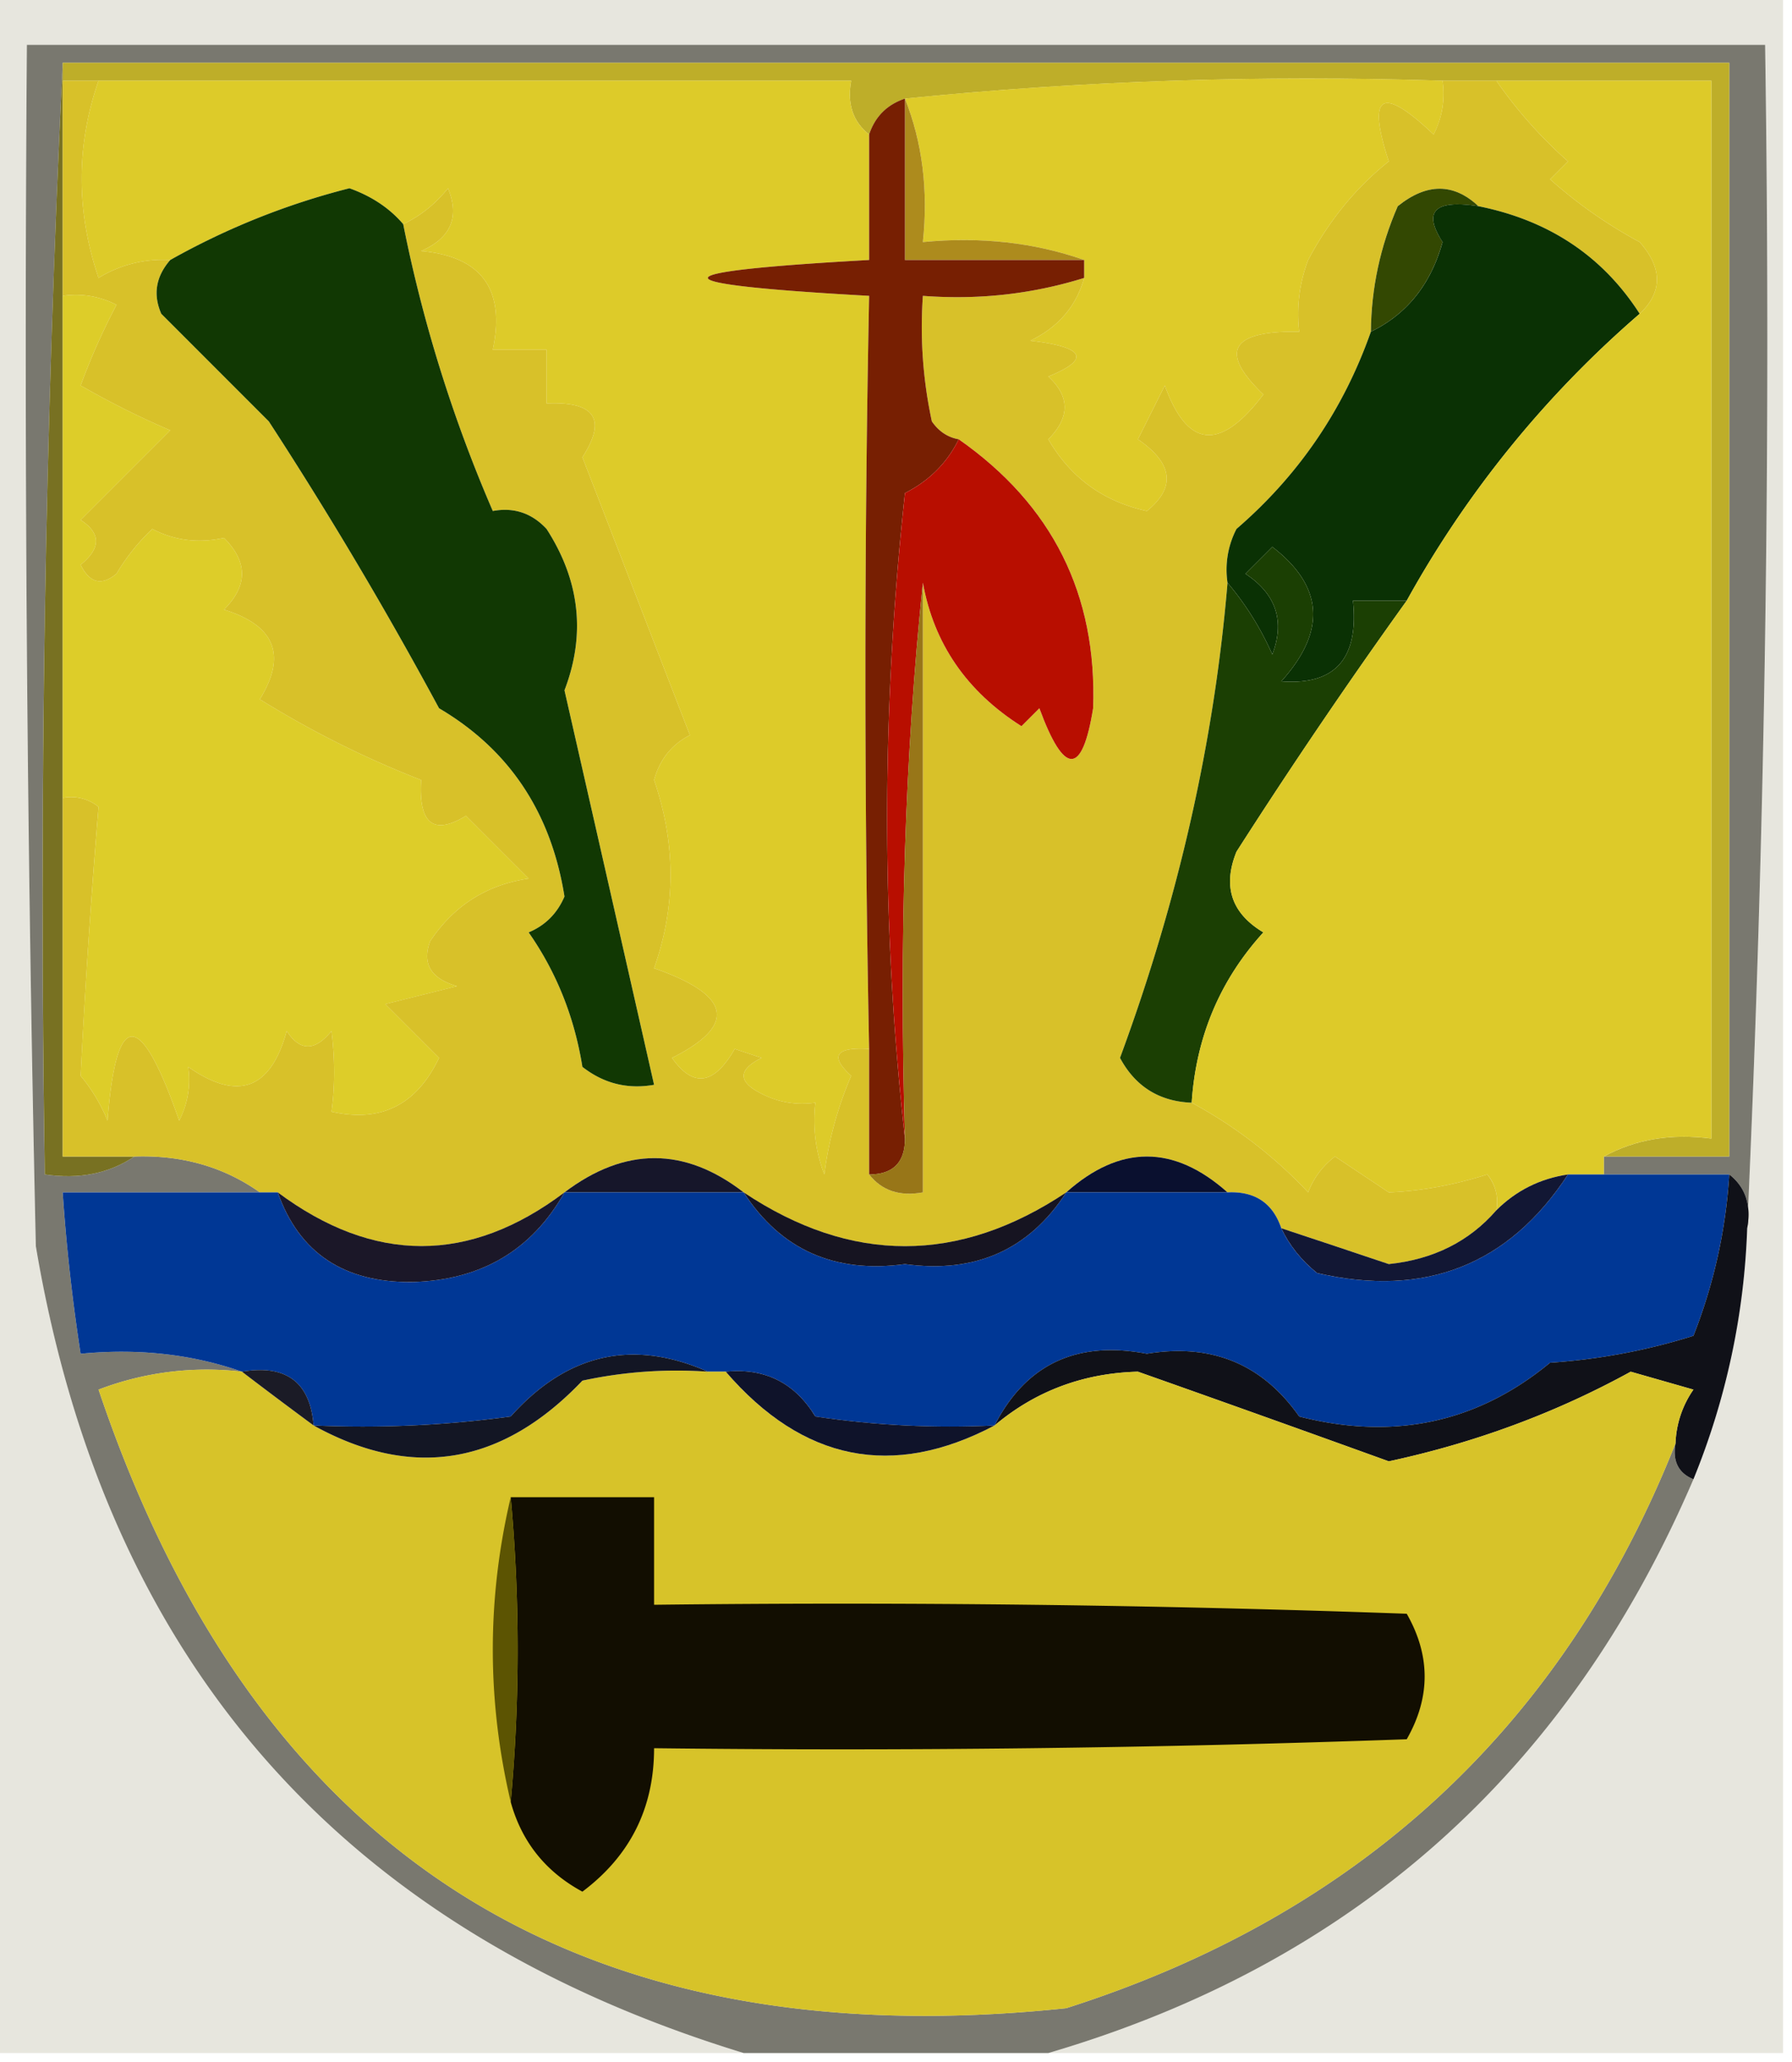 <svg xmlns="http://www.w3.org/2000/svg" width="100" height="115" style="shape-rendering:geometricPrecision;text-rendering:geometricPrecision;image-rendering:optimizeQuality;fill-rule:evenodd;clip-rule:evenodd"><path style="opacity:.129" fill="#474500" d="M-.5-.5h100v115h-41c16.984-4.98 28.984-15.647 36-32a40.63 40.63 0 0 0 3-14c.997-21.827 1.33-43.827 1-66h-97c-.167 22.336 0 44.67.5 67 3.904 23.146 17.07 38.146 39.5 45h-42V-.5z"/><path style="opacity:.58" fill="#191707" d="M97.5 68.5c.237-1.291-.096-2.291-1-3h-7v-1h7v-61h-93a961.596 961.596 0 0 0-1 62c1.915.284 3.581-.049 5-1 2.652-.09 4.986.576 7 2h-11c.204 3.018.537 6.018 1 9 3.213-.31 6.213.023 9 1a16.869 16.869 0 0 0-8 1c8.717 25.866 26.717 37.366 54 34.5 16.392-5.231 27.725-15.731 34-31.5-.172.992.162 1.658 1 2-7.016 16.353-19.016 27.02-36 32h-17C19.07 107.646 5.904 92.646 2 69.5c-.5-22.33-.667-44.664-.5-67h97c.33 22.173-.003 44.173-1 66z"/><path style="opacity:.839" fill="#b29e00" d="M3.5 4.5v-1h93v61h-7c1.765-.961 3.765-1.295 6-1v-59h-15c-10.18-.327-20.18.006-30 1-1 .333-1.667 1-2 2-.904-.709-1.237-1.709-1-3h-44z"/><path style="opacity:.864" fill="#645c00" d="M3.5 3.5v61h4c-1.419.951-3.085 1.284-5 1-.33-20.84.003-41.507 1-62z"/><path style="opacity:.839" fill="#d0b500" d="M3.5 4.5h2c-1.258 3.623-1.258 7.29 0 11a6.845 6.845 0 0 1 4-1c-.803.923-.97 1.923-.5 3l6 6a226.38 226.38 0 0 1 9.5 16c3.918 2.307 6.251 5.807 7 10.5-.405.945-1.072 1.612-2 2 1.554 2.224 2.554 4.724 3 7.5 1.189.929 2.522 1.262 4 1a19283.86 19283.86 0 0 0-5-22c1.194-3.117.86-6.117-1-9-.825-.886-1.825-1.219-3-1a79.334 79.334 0 0 1-5-16c.958-.453 1.792-1.12 2.5-2 .658 1.608.158 2.775-1.5 3.5 3.376.307 4.71 2.14 4 5.5h3v3c2.705-.12 3.371.88 2 3 2.29 5.913 4.29 11.08 6 15.5-1.016.52-1.682 1.353-2 2.5 1.221 3.553 1.221 7.053 0 10.5 4.31 1.503 4.644 3.17 1 5 1.182 1.678 2.348 1.512 3.5-.5l1.5.5c-1.333.667-1.333 1.333 0 2 .948.483 1.948.65 3 .5a8.434 8.434 0 0 0 .5 4 20.435 20.435 0 0 1 1.5-5.5c-1.212-1.107-.879-1.607 1-1.5v7c.709.904 1.709 1.237 3 1v-34c.611 3.395 2.444 6.062 5.5 8l1-1c1.39 3.772 2.39 3.772 3 0 .227-6.343-2.273-11.343-7.5-15-.617-.11-1.117-.444-1.5-1a24.939 24.939 0 0 1-.5-7c3.108.236 6.108-.098 9-1-.437 1.574-1.437 2.741-3 3.5 3.044.359 3.378 1.026 1 2 1.211 1.113 1.211 2.28 0 3.5 1.238 2.137 3.071 3.47 5.5 4 1.628-1.319 1.461-2.652-.5-4l1.5-3c1.264 3.511 3.097 3.678 5.5.5-2.494-2.393-1.827-3.56 2-3.5a8.434 8.434 0 0 1 .5-4c1.168-2.207 2.668-4.04 4.5-5.5-1.236-3.76-.403-4.26 2.5-1.5.483-.948.65-1.948.5-3h3a25.15 25.15 0 0 0 4 4.5l-1 1a26.094 26.094 0 0 0 5 3.5c1.282 1.458 1.282 2.792 0 4-2.062-3.212-5.062-5.212-9-6-1.385-1.3-2.885-1.3-4.5 0a17.759 17.759 0 0 0-1.5 7c-1.53 4.342-4.03 8.009-7.5 11a4.932 4.932 0 0 0-.5 3c-.738 8.836-2.738 17.67-6 26.5.856 1.595 2.19 2.428 4 2.5a25.548 25.548 0 0 1 6.5 5 4.452 4.452 0 0 1 1.5-2l3 2c1.778-.07 3.611-.403 5.5-1 .464.594.631 1.261.5 2-1.513 1.741-3.513 2.741-6 3-2.016-.678-4.016-1.344-6-2-.473-1.406-1.473-2.073-3-2-3-2.667-6-2.667-9 0-6 4-12 4-18 0-3.299-2.546-6.632-2.546-10 0-5.3 3.993-10.634 3.993-16 0h-1c-2.014-1.424-4.348-2.09-7-2h-4v-20a2.428 2.428 0 0 1 2 .5 455.572 455.572 0 0 0-1 15A9.47 9.47 0 0 1 6 62.5c.49-6.25 1.822-6.25 4 0 .483-.948.65-1.948.5-3 2.772 1.934 4.605 1.267 5.5-2 .741 1.14 1.575 1.14 2.5 0 .194 1.57.194 3.07 0 4.5 2.75.625 4.75-.375 6-3l-3-3 4-1c-1.456-.423-1.956-1.256-1.5-2.5 1.319-1.987 3.152-3.154 5.5-3.5L26 45.5c-1.813 1.11-2.646.442-2.5-2a54.541 54.541 0 0 1-9-4.5c1.513-2.454.846-4.12-2-5 1.333-1.333 1.333-2.667 0-4-1.435.311-2.768.145-4-.5a11.383 11.383 0 0 0-2 2.5c-.832.688-1.498.521-2-.5 1.14-.925 1.14-1.759 0-2.5l5-5a48.175 48.175 0 0 1-5-2.5 37.117 37.117 0 0 1 2-4.5 4.932 4.932 0 0 0-3-.5v-12z"/><path style="opacity:.836" fill="#d8c200" d="M50.5 5.5c9.82-.994 19.82-1.327 30-1a4.932 4.932 0 0 1-.5 3c-2.903-2.76-3.736-2.26-2.5 1.5-1.832 1.46-3.332 3.293-4.5 5.5a8.434 8.434 0 0 0-.5 4c-3.827-.06-4.494 1.107-2 3.5-2.403 3.178-4.236 3.011-5.5-.5l-1.5 3c1.961 1.348 2.128 2.681.5 4-2.429-.53-4.262-1.863-5.5-4 1.211-1.22 1.211-2.387 0-3.5 2.378-.974 2.044-1.641-1-2 1.563-.759 2.563-1.926 3-3.5v-1c-2.787-.977-5.787-1.31-9-1 .306-2.885-.027-5.552-1-8z"/><path style="opacity:.838" fill="#d7c100" d="M5.5 4.5h42c-.237 1.291.096 2.291 1 3v7c-12 .667-12 1.333 0 2a1063.75 1063.75 0 0 0 0 42c-1.879-.107-2.212.393-1 1.5a20.435 20.435 0 0 0-1.5 5.5 8.434 8.434 0 0 1-.5-4 4.932 4.932 0 0 1-3-.5c-1.333-.667-1.333-1.333 0-2l-1.5-.5c-1.152 2.012-2.318 2.178-3.5.5 3.644-1.83 3.31-3.497-1-5 1.221-3.447 1.221-6.947 0-10.5.318-1.147.984-1.98 2-2.5-1.71-4.42-3.71-9.587-6-15.5 1.371-2.12.705-3.12-2-3v-3h-3c.71-3.36-.624-5.193-4-5.5 1.658-.725 2.158-1.892 1.5-3.5-.708.88-1.542 1.547-2.5 2-.761-.89-1.761-1.558-3-2a40.79 40.79 0 0 0-10 4 6.845 6.845 0 0 0-4 1c-1.258-3.71-1.258-7.377 0-11z"/><path style="opacity:1" fill="#334802" d="M82.5 11.5c-2.442-.38-3.109.286-2 2-.654 2.358-1.987 4.025-4 5 .023-2.427.523-4.76 1.5-7 1.615-1.3 3.115-1.3 4.5 0z"/><path style="opacity:.886" fill="#a37c00" d="M50.5 5.5c.973 2.448 1.306 5.115 1 8 3.213-.31 6.213.023 9 1h-10v-9z"/><path style="opacity:.992" fill="#761e00" d="M50.5 5.5v9h10v1c-2.892.902-5.892 1.236-9 1-.163 2.357.003 4.69.5 7 .383.556.883.89 1.5 1-.645 1.312-1.645 2.312-3 3-1.325 12.16-1.325 24.16 0 36 0 1.333-.667 2-2 2v-7a1063.75 1063.75 0 0 1 0-42c-12-.667-12-1.333 0-2v-7c.333-1 1-1.667 2-2z"/><path style="opacity:.838" fill="#d7c300" d="M3.5 16.5a4.932 4.932 0 0 1 3 .5 37.117 37.117 0 0 0-2 4.5c1.613.927 3.28 1.76 5 2.5l-5 5c1.14.741 1.14 1.575 0 2.5.502 1.021 1.168 1.188 2 .5a11.383 11.383 0 0 1 2-2.5c1.232.645 2.565.811 4 .5 1.333 1.333 1.333 2.667 0 4 2.846.88 3.513 2.546 2 5a54.541 54.541 0 0 0 9 4.5c-.146 2.442.687 3.11 2.5 2l3.5 3.5c-2.348.346-4.181 1.513-5.5 3.5-.456 1.244.044 2.077 1.5 2.5l-4 1 3 3c-1.25 2.625-3.25 3.625-6 3 .194-1.43.194-2.93 0-4.5-.925 1.14-1.759 1.14-2.5 0-.895 3.267-2.728 3.934-5.5 2a4.932 4.932 0 0 1-.5 3c-2.178-6.25-3.51-6.25-4 0A9.47 9.47 0 0 0 4.5 60c.236-4.784.57-9.784 1-15a2.428 2.428 0 0 0-2-.5v-28z"/><path style="opacity:1" fill="#0a3104" d="M82.5 11.5c3.938.788 6.938 2.788 9 6a58.592 58.592 0 0 0-13 16h-3c.335 3.229-.998 4.729-4 4.5 2.529-2.802 2.362-5.302-.5-7.5L69.5 32c1.711 1.133 2.211 2.633 1.5 4.5a16.569 16.569 0 0 0-2.5-4 4.932 4.932 0 0 1 .5-3c3.47-2.991 5.97-6.658 7.5-11 2.013-.975 3.346-2.642 4-5-1.109-1.714-.442-2.38 2-2z"/><path style="opacity:1" fill="#113803" d="M22.5 12.5a79.334 79.334 0 0 0 5 16c1.175-.219 2.175.114 3 1 1.86 2.883 2.194 5.883 1 9a19283.86 19283.86 0 0 1 5 22c-1.478.262-2.811-.071-4-1-.446-2.776-1.446-5.276-3-7.5.928-.388 1.595-1.055 2-2-.749-4.693-3.082-8.193-7-10.5a226.38 226.38 0 0 0-9.5-16l-6-6c-.47-1.077-.303-2.077.5-3a40.79 40.79 0 0 1 10-4c1.239.442 2.239 1.11 3 2z"/><path style="opacity:1" fill="#1b3f03" d="M78.5 33.5a317.653 317.653 0 0 0-9.5 14c-.783 1.934-.283 3.434 1.5 4.5-2.425 2.667-3.758 5.834-4 9.5-1.81-.072-3.144-.905-4-2.5 3.262-8.83 5.262-17.664 6-26.5a16.569 16.569 0 0 1 2.5 4c.711-1.867.211-3.367-1.5-4.5l1.5-1.5c2.862 2.198 3.029 4.698.5 7.5 3.002.229 4.335-1.271 4-4.5h3z"/><path style="opacity:.838" fill="#d6c000" d="M83.5 4.5h12v59c-2.235-.295-4.235.039-6 1v1h-2c-1.562.233-2.895.9-4 2a2.428 2.428 0 0 0-.5-2c-1.889.597-3.722.93-5.5 1l-3-2a4.452 4.452 0 0 0-1.5 2 25.548 25.548 0 0 0-6.5-5c.242-3.666 1.575-6.833 4-9.5-1.783-1.066-2.283-2.566-1.5-4.5a317.653 317.653 0 0 1 9.5-14 58.592 58.592 0 0 1 13-16c1.282-1.208 1.282-2.542 0-4a26.094 26.094 0 0 1-5-3.5l1-1a25.15 25.15 0 0 1-4-4.5z"/><path style="opacity:1" fill="#b80e00" d="M53.5 24.5c5.227 3.657 7.727 8.657 7.5 15-.61 3.772-1.61 3.772-3 0l-1 1c-3.056-1.938-4.889-4.605-5.5-8-.999 9.583-1.332 19.917-1 31-1.325-11.84-1.325-23.84 0-36 1.355-.688 2.355-1.688 3-3z"/><path style="opacity:.906" fill="#8d6800" d="M51.5 32.5v34c-1.291.237-2.291-.096-3-1 1.333 0 2-.667 2-2-.332-11.083.001-21.417 1-31z"/><path style="opacity:1" fill="#16162a" d="M41.5 66.5h-10c3.368-2.546 6.701-2.546 10 0z"/><path style="opacity:1" fill="#0a102f" d="M68.5 66.5h-9c3-2.667 6-2.667 9 0z"/><path style="opacity:1" fill="#003795" d="M87.5 65.5h9c-.192 3.1-.858 6.1-2 9a34.208 34.208 0 0 1-8 1.5c-4.06 3.35-8.727 4.35-14 3-2.055-2.927-4.888-4.093-8.5-3.5-3.916-.745-6.749.588-8.5 4a50.441 50.441 0 0 1-10-.5c-1.153-1.883-2.82-2.716-5-2.5h-1c-4.2-1.844-7.866-1.011-11 2.5a60.94 60.94 0 0 1-11 .5c-.194-2.412-1.527-3.412-4-3-2.787-.977-5.787-1.31-9-1a104.633 104.633 0 0 1-1-9h12c1.192 3.374 3.692 5.04 7.5 5 3.836-.099 6.67-1.765 8.5-5h10c2.076 3.201 5.076 4.535 9 4 3.924.535 6.924-.799 9-4h9c1.527-.073 2.527.594 3 2 .453.958 1.12 1.792 2 2.5 6.024 1.385 10.69-.448 14-5.5z"/><path style="opacity:1" fill="#1b1728" d="M15.5 66.5c5.366 3.993 10.7 3.993 16 0-1.83 3.235-4.664 4.901-8.5 5-3.808.04-6.308-1.626-7.5-5z"/><path style="opacity:1" fill="#161421" d="M41.5 66.5c6 4 12 4 18 0-2.076 3.201-5.076 4.535-9 4-3.924.535-6.924-.799-9-4z"/><path style="opacity:1" fill="#121734" d="M87.5 65.5c-3.31 5.052-7.976 6.885-14 5.5-.88-.708-1.547-1.542-2-2.5 1.984.656 3.984 1.322 6 2 2.487-.259 4.487-1.259 6-3 1.105-1.1 2.438-1.767 4-2z"/><path style="opacity:.996" fill="#0f1018" d="M96.5 65.5c.904.709 1.237 1.709 1 3a40.63 40.63 0 0 1-3 14c-.838-.342-1.172-1.008-1-2a5.576 5.576 0 0 1 1-3l-3.5-1c-4.177 2.295-8.677 3.962-13.5 5-4.679-1.69-9.345-3.357-14-5-3.059.083-5.725 1.083-8 3 1.751-3.412 4.584-4.745 8.5-4 3.612-.593 6.445.573 8.5 3.5 5.273 1.35 9.94.35 14-3a34.208 34.208 0 0 0 8-1.5c1.142-2.9 1.808-5.9 2-9z"/><path style="opacity:.839" fill="#cfb800" d="M13.5 76.5c1.295.988 2.628 1.988 4 3 5.514 3.044 10.514 2.21 15-2.5a24.939 24.939 0 0 1 7-.5h1c4.313 4.994 9.313 5.994 15 3 2.275-1.917 4.941-2.917 8-3 4.655 1.643 9.321 3.31 14 5 4.823-1.038 9.323-2.705 13.5-5l3.5 1a5.576 5.576 0 0 0-1 3c-6.275 15.769-17.608 26.269-34 31.5-27.283 2.866-45.283-8.634-54-34.5a16.869 16.869 0 0 1 8-1z"/><path style="opacity:.945" fill="#0e0e1a" d="M13.5 76.5c2.473-.412 3.806.588 4 3a303.438 303.438 0 0 1-4-3z"/><path style="opacity:1" fill="#131624" d="M39.5 76.5a24.939 24.939 0 0 0-7 .5c-4.486 4.71-9.486 5.544-15 2.5a60.94 60.94 0 0 0 11-.5c3.134-3.511 6.8-4.344 11-2.5z"/><path style="opacity:1" fill="#0f132a" d="M40.5 76.5c2.18-.216 3.847.617 5 2.5 3.317.498 6.65.665 10 .5-5.688 2.994-10.688 1.994-15-3z"/><path style="opacity:.999" fill="#120e01" d="M28.5 83.5h8v6c14.004-.167 28.004 0 42 .5 1.333 2.333 1.333 4.667 0 7-13.996.5-27.996.667-42 .5 0 3.333-1.333 6-4 8-2.052-1.111-3.386-2.777-4-5a93.358 93.358 0 0 0 0-17z"/><path style="opacity:.953" fill="#564f00" d="M28.5 83.5a93.358 93.358 0 0 1 0 17c-1.333-5.667-1.333-11.333 0-17z"/></svg>